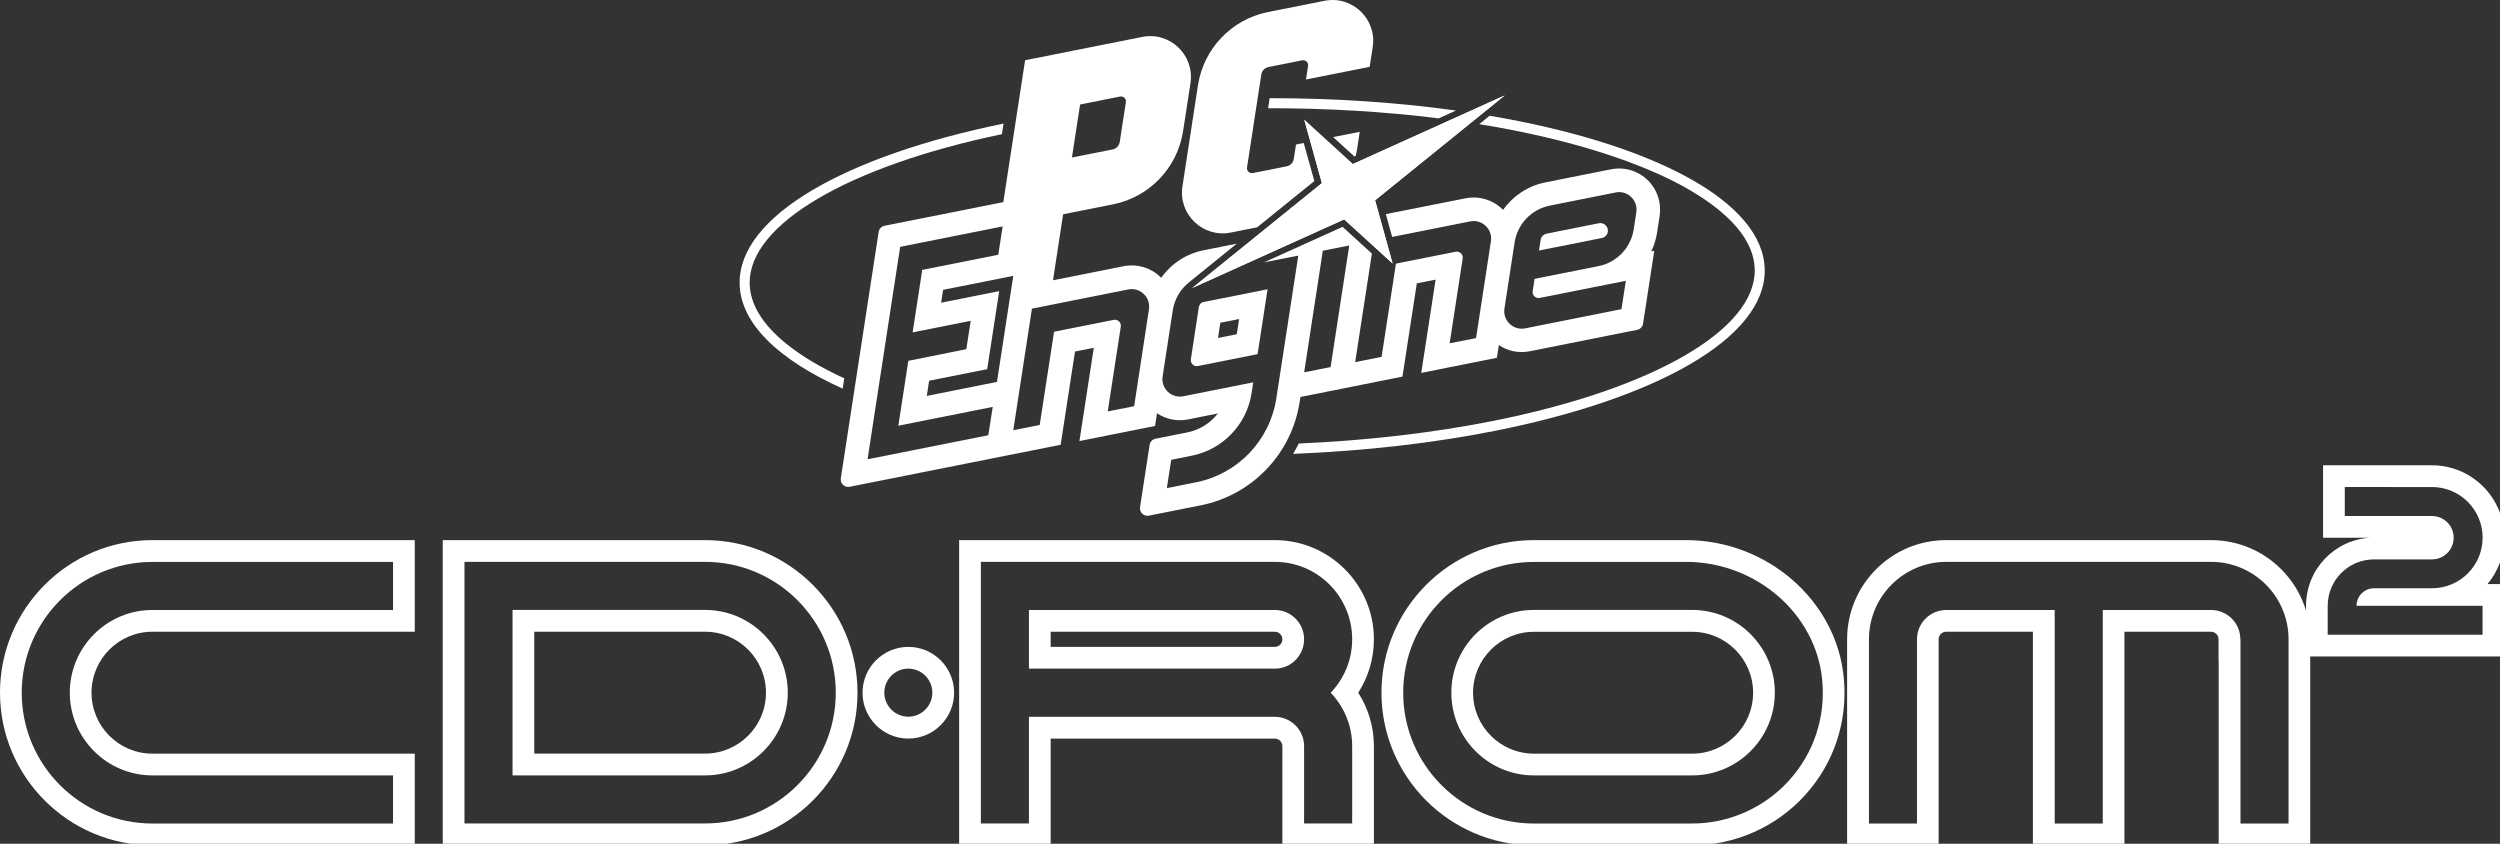 <?xml version="1.0" encoding="UTF-8" standalone="no"?>
<svg
   height="216"
   viewBox="0 0 640 216"
   width="640"
   version="1.1"
   id="svg17"
   sodipodi:docname="pce-cd.svg"
   inkscape:version="1.3.2 (091e20e, 2023-11-25)"
   xmlns:inkscape="http://www.inkscape.org/namespaces/inkscape"
   xmlns:sodipodi="http://sodipodi.sourceforge.net/DTD/sodipodi-0.dtd"
   xmlns="http://www.w3.org/2000/svg"
   xmlns:svg="http://www.w3.org/2000/svg">
  <rect x="0" y="0" width="640" height="216" fill="#333333" stroke="none"/>
  <defs
     id="defs17" />
  <sodipodi:namedview
     id="namedview17"
     pagecolor="#ffffff"
     bordercolor="#000000"
     borderopacity="0.25"
     inkscape:showpageshadow="2"
     inkscape:pageopacity="0.0"
     inkscape:pagecheckerboard="true"
     inkscape:deskcolor="#d1d1d1"
     inkscape:zoom="1"
     inkscape:cx="289.5"
     inkscape:cy="93"
     inkscape:window-width="1312"
     inkscape:window-height="449"
     inkscape:window-x="0"
     inkscape:window-y="39"
     inkscape:window-maximized="0"
     inkscape:current-layer="svg17" />
  <g
     id="g2">
    <g
       id="g1"
       transform="scale(0.167,0.167)">
      <g
         id="g19">
        <g
           id="g18"
           transform="scale(1,1.001)">
          <g
             fill="#ffffff"
             transform="matrix(1,0,0,1,0,-0.158)"
             id="g17">
            <path
               d="m 2306.6,146.3 -232.9,105.1 -74.3,-67.7 27,96.9 -198.8,160.6 232.9,-105.1 74.3,67.6 -26.9,-96.8 z"
               id="path1" />
            <path
               d="m 2306.6,146.3 -232.9,105.1 -74.3,-67.7 27,96.9 -198.8,160.6 232.9,-105.1 74.3,67.6 -26.9,-96.8 z"
               id="path2" />
            <path
               d="m 2076.1,239.7 2.1,-0.9 c 1,-3.9 1.8,-7.9 2.4,-11.9 l 3.8,-24.9 -40.8,8.1 z"
               id="path3" />
            <path
               d="m 1886.6,356.3 40.6,-8.1 87.6,-70.8 -16.3,-58.3 -11.8,2.4 -3.4,21.9 c -0.9,5.8 -5.3,10.4 -11,11.5 l -51.8,10.3 c -5.1,1 -9.7,-3.4 -8.9,-8.5 l 21.9,-142.4 c 0.9,-5.8 5.3,-10.4 11,-11.5 l 51.8,-10.3 c 5.1,-1 9.7,3.4 8.9,8.5 l -3.2,20.9 97.6,-19.4 4.7,-30.3 c 6.6,-42.9 -31.4,-79.3 -74,-70.8 l -86.5,17.2 c -55.8,11.1 -98.7,55.9 -107.4,112.2 l -23.8,154.9 c -6.5,42.7 31.5,79.1 74,70.6 z"
               id="path4" />
            <path
               d="m 1206.6,527.6 c -37.7,-30.1 -57,-61.6 -57.4,-93.6 -1.2,-90 150.1,-179 386.7,-228.4 l 2.5,-16.2 C 1296,239 1132.4,331 1133.8,434.2 c 0.8,61.2 59.5,116.9 158,161.1 l 2.4,-15.8 c -35,-16 -64.4,-33.3 -87.6,-51.9 z"
               id="path5" />
            <path
               d="m 1946.3,150.5 -2.4,15.4 c 90.9,-0.1 179,5.2 261.5,15.5 l 26.5,-12 c -88.1,-12.2 -184.4,-18.9 -285.6,-18.9 z"
               id="path6" />
            <path
               d="m 2283.5,177.4 -15.9,12.9 c 73,11.8 140.5,27.8 200.1,47.6 70.8,23.5 126.2,51.1 164.8,81.9 37.7,30.1 57,61.6 57.4,93.6 1.2,91.8 -156.2,182.6 -401.2,231.4 -91.7,18.3 -193.5,30 -297.8,34.6 -2.7,5.4 -5.5,10.6 -8.7,15.8 111.3,-4.4 216.1,-16.7 309.4,-35.2 247.3,-49.2 415,-142.2 413.6,-246.6 -1.4,-104.9 -172.2,-193.6 -421.7,-236 z"
               id="path7" />
            <path
               d="m 2451,342 -80.2,16 c -4.7,0.9 -8.4,4.8 -9.1,9.5 l -2.5,16.3 96.4,-19.2 c 4.7,-0.9 8.4,-4.8 9.1,-9.5 1.1,-7.9 -5.9,-14.6 -13.7,-13.1 z"
               id="path8" />
            <path
               d="m 1837.8,470.2 -12.3,80.1 c -1,6.3 4.6,11.7 10.9,10.4 l 91.4,-18.2 15.3,-99.4 -97.9,19.5 c -3.9,0.7 -6.8,3.8 -7.4,7.6 z m 32.9,24.2 28.8,-5.7 -3.6,23.3 -28.8,5.7 z"
               id="path9" />
            <path
               d="m 2534.5,286.5 c -14.4,-21.7 -40.2,-32 -64.8,-27.1 l -100.9,20.1 c -26.6,5.3 -49.6,20.8 -64.7,42.1 -0.5,-0.5 -1,-1 -1.5,-1.5 -14.8,-14.2 -35.7,-20.3 -55.8,-16.3 l -122.4,24.3 9.7,34.9 119.7,-23.8 c 18.2,-3.6 34.5,12 31.7,30.3 l -22.8,148.4 -40.5,8 20,-129.8 c 1,-6.3 -4.6,-11.7 -10.9,-10.4 l -91.4,18.2 -22,142.8 -40.5,8 25.6,-166.2 -44.9,-40.9 -120.5,54.4 12.1,-2.4 40.5,-8 -33.7,218.8 c -9.9,64.3 -59,115.6 -122.8,128.3 l -45,9 6.7,-43.4 31.5,-6.3 c 47.6,-9.5 84.3,-47.7 91.7,-95.8 l 2.5,-16.5 -107.2,21.3 c -18.2,3.6 -34.5,-12 -31.7,-30.3 l 15.6,-101.3 c 2.8,-18 12.5,-33.7 26.5,-44.1 v -0.1 l 71.6,-57.9 -51.2,10.2 c -26.6,5.3 -49.6,20.8 -64.7,42.1 -0.5,-0.5 -1,-1 -1.5,-1.5 -14.8,-14.2 -35.7,-20.3 -55.8,-16.3 l -108.5,21.6 3,-19.7 12.5,-81.4 76.5,-15.2 c 55.8,-11.1 98.7,-55.9 107.4,-112.2 l 11.3,-73.4 c 6.6,-42.9 -31.4,-79.3 -74,-70.8 l -179.5,35.7 -33.4,217.3 -182,36.2 c -4.7,0.9 -8.4,4.7 -9.1,9.5 l -58,377.2 c -1.2,7.9 5.8,14.6 13.6,13 l 244.4,-48.6 79,-15.7 22,-142.8 28.8,-5.7 -22,142.8 115.9,-23.1 3,-19.5 c 13.8,9.3 30.8,12.8 47.4,9.5 l 46,-9.2 c -11.5,14.7 -28,25.3 -47.1,29.1 l -48.5,9.6 c -4.7,0.9 -8.4,4.7 -9.1,9.5 l -14.7,95.3 c -1.2,7.9 5.8,14.6 13.6,13 l 79.6,-15.8 c 78.7,-15.7 139.3,-78.9 151.5,-158.3 l 1.2,-7.6 78.2,-15.6 78.2,-15.6 22,-142.8 28.8,-5.7 -22,142.8 115.9,-23.1 3,-19.5 c 13.8,9.3 30.8,12.8 47.4,9.5 l 164.6,-32.8 c 4.7,-0.9 8.4,-4.7 9.1,-9.5 l 17.2,-111.5 -4.6,0.9 c 4.3,-9 7.3,-18.6 8.9,-28.8 l 3.8,-24.9 c 2.4,-15.5 -0.7,-31.7 -9.5,-45 z M 1655.7,160.2 1717,148 c 5.1,-1 9.7,3.4 8.9,8.5 l -9.4,61 c -0.9,5.8 -5.3,10.4 -11,11.5 l -62.3,12.4 z m -140.7,506.5 -17.6,3.5 -20.6,4.1 -115.1,22.9 -31.8,6.3 50,-325.3 13.4,-2.7 98.9,-19.7 44.8,-8.9 -6.7,43.4 -12.9,2.6 -103.7,20.6 -14.7,95.7 48.6,-9.7 8.7,-1.7 31.7,-6.3 -6.7,43.4 -17,3.4 -23.3,4.7 -48.6,9.7 -15.3,99.4 106.4,-21.2 5.9,-1.2 32.4,-6.4 z m -94.3,-60.2 3.6,-23.3 89,-17.7 18.4,-119.5 -89,17.7 3,-19.7 74,-14.7 33.6,-6.7 -4.8,31.1 -20.2,131.3 z m 317.9,15.7 -40.5,8 20,-129.8 c 1,-6.3 -4.6,-11.7 -10.9,-10.4 l -91.4,18.2 -22,142.8 -40.5,8 28.6,-186.2 147.7,-29.4 c 18.2,-3.6 34.5,12 31.7,30.3 z m 301.1,-59.9 -40.5,8 28.6,-186.2 40.5,-8 z m 468.7,-237.1 -4,26.1 c -4.4,28.3 -25.9,50.8 -54,56.4 l -98,19.5 -2.9,18.8 c -1,6.3 4.6,11.7 10.9,10.4 l 91.4,-18.2 18.1,-3.6 22.4,-4.4 -6.7,43.4 -7.6,1.5 -140.1,27.9 c -18.2,3.6 -34.5,-12 -31.7,-30.3 l 15.6,-101.3 c 4.4,-28.3 25.9,-50.8 54,-56.4 l 100.9,-20.1 c 18.2,-3.7 34.5,11.9 31.7,30.3 z"
               id="path10" />
            <path
               d="m 602.5,860.6 v 73.7 H 233.6 c -69.8,0 -126.6,56.8 -126.6,126.6 0,69.8 56.8,126.7 126.6,126.7 h 368.9 v 73.7 H 233.6 c -110.5,0 -200.3,-89.9 -200.3,-200.3 0,-110.5 89.9,-200.3 200.3,-200.3 h 368.9 m 33.3,-33.4 H 602.5 233.6 C 104.8,827.3 0,932.1 0,1060.9 c 0,128.8 104.8,233.7 233.6,233.7 h 368.9 33.3 v -33.3 -73.7 -33.3 H 602.5 233.6 c -51.5,0 -93.3,-41.9 -93.3,-93.4 0,-51.5 41.9,-93.3 93.3,-93.3 h 368.9 33.3 v -33.3 -73.7 z"
               id="path11" />
            <path
               d="m 1080.9,860.6 c 110.5,0 200.3,89.9 200.3,200.3 0,110.5 -89.9,200.3 -200.3,200.3 H 712 V 860.6 Z m -295.2,327 h 295.2 c 69.8,0 126.7,-56.8 126.7,-126.7 0,-69.9 -56.8,-126.7 -126.7,-126.7 H 785.7 Z M 1080.9,827.3 H 712 678.7 v 33.3 400.7 33.3 h 33.3 368.9 c 128.8,0 233.6,-104.8 233.6,-233.6 0,-128.9 -104.8,-233.7 -233.6,-233.7 z M 819,967.6 h 261.9 c 51.5,0 93.3,41.9 93.3,93.3 0,51.5 -41.9,93.3 -93.3,93.3 H 819 Z"
               id="path12" />
            <path
               d="m 2584.4,860.6 c 107.5,0 199.2,79.3 208.9,180.6 5.5,57.3 -12.7,112.2 -51.1,154.5 -37.9,41.7 -92,65.6 -148.3,65.6 h -242.6 c -110.5,0 -200.3,-89.9 -200.3,-200.3 0,-110.5 89.9,-200.3 200.3,-200.3 h 233.1 m -233,326.9 H 2594 c 69.8,0 126.7,-56.8 126.7,-126.7 0,-69.9 -56.8,-126.7 -126.7,-126.7 h -242.6 c -69.8,0 -126.6,56.8 -126.6,126.7 0,69.9 56.7,126.7 126.6,126.7 m 233,-360.3 h -233.1 c -128.8,0 -233.6,104.8 -233.6,233.6 0,128.8 104.8,233.7 233.6,233.7 h 242.6 c 65.7,0 128.7,-27.9 172.9,-76.5 44.8,-49.3 66,-113.3 59.6,-180.1 -11.2,-118.1 -117.5,-210.7 -242,-210.7 z m -233,327 c -51.5,0 -93.3,-41.9 -93.3,-93.3 0,-51.5 41.9,-93.3 93.3,-93.3 H 2594 c 51.5,0 93.4,41.9 93.4,93.3 0,51.5 -41.9,93.3 -93.4,93.3 z"
               id="path13" />
            <path
               d="m 1954.2,860.6 c 65.5,0 118.6,53.1 118.6,118.6 0,31.8 -12.6,60.5 -32.9,81.8 20.3,21.3 32.9,50.1 32.9,81.8 v 118.4 h -73.7 v -118.4 c 0,-24.8 -20.1,-44.9 -44.9,-44.9 h -376.9 v 163.3 h -73.7 V 925 860.6 Z m -376.9,163.5 h 376.9 c 24.8,0 44.9,-20.1 44.9,-44.9 0,-24.8 -20.1,-44.9 -44.9,-44.9 h -376.9 z m 376.9,-196.8 h -450.6 -33.3 v 33.3 64.4 336.2 33.3 h 33.3 73.7 33.3 v -33.3 -130 h 343.6 c 6.4,0 11.6,5.2 11.6,11.6 v 118.4 33.3 h 33.3 73.7 33.3 v -33.3 -118.4 c 0,-29.3 -8.4,-57.6 -24,-81.8 15.6,-24.3 24,-52.5 24,-81.8 0,-83.8 -68.2,-151.9 -151.9,-151.9 z m -343.6,140.3 h 343.6 c 6.4,0 11.6,5.2 11.6,11.6 0,6.4 -5.2,11.6 -11.6,11.6 h -343.6 z"
               id="path14" />
            <path
               d="m 3728.1,746 c 42.8,0 77.6,34.7 77.6,77.5 0,42.8 -34.7,77.5 -77.6,77.5 h -50 -38.8 c -14.9,0 -26.9,12.1 -26.9,26.9 h 193.2 v 44.3 h -237.4 v -44.3 c 0,-39.3 31.8,-71.1 71.1,-71.1 h 38.8 50 c 18.4,0 33.2,-14.9 33.2,-33.2 0,-18.4 -14.9,-33.2 -33.2,-33.2 H 3594.4 V 746 Z m 0,-33.3 h -133.7 -33.3 v 33.3 44.3 33.3 h 33.3 39.2 c -54.9,3 -98.6,48.6 -98.6,104.3 v 44.3 33.3 h 33.3 237.4 33.3 v -33.3 -44.3 -33.3 h -25.8 c 16.1,-19.3 25.8,-44 25.8,-71 0,-61.1 -49.7,-110.9 -110.9,-110.9 z"
               id="path15" />
            <path
               d="m 3389.4,860.6 c 65.5,0 118.8,53.1 118.8,118.6 v 282.1 h -73.7 V 979.2 h -0.2 c 0,-24.8 -20.1,-44.9 -44.9,-44.9 h -118.1 -47.9 v 327 h -73.7 v -327 h -48.1 -118.1 c -24.8,0 -44.9,20.1 -44.9,44.9 v 282.1 H 2865 V 979.2 c 0,-65.5 53.1,-118.6 118.6,-118.6 h 94.1 24 48.1 73.7 47.9 33.8 z m 0,-33.3 h -84.4 -33.8 -47.9 -73.7 -48.1 -24 -94.1 c -83.8,0 -151.9,68.1 -151.9,151.9 v 282.1 33.3 h 33.3 73.7 33.3 v -33.3 -282.1 c 0,-6.4 5.2,-11.6 11.6,-11.6 h 118.1 14.8 v 293.7 33.3 h 33.3 73.7 33.3 v -33.3 -293.7 h 14.6 118.1 c 6.4,0 11.6,5.2 11.6,11.6 v 33.3 h 0.2 v 248.8 33.3 h 33.3 73.7 33.3 v -33.3 -282.1 c 0.1,-83.8 -68.1,-151.9 -152,-151.9 z"
               id="path16" />
            <path
               d="m 1392.4,1024.1 c 20.3,0 36.8,16.5 36.8,36.8 0,20.3 -16.5,36.8 -36.8,36.8 -20.3,0 -36.8,-16.5 -36.8,-36.8 0,-20.3 16.5,-36.8 36.8,-36.8 m 0,-33.3 c -38.7,0 -70.2,31.5 -70.2,70.2 0,38.7 31.5,70.2 70.2,70.2 38.7,0 70.2,-31.5 70.2,-70.2 0,-38.7 -31.5,-70.2 -70.2,-70.2 z"
               id="path17" />
          </g>
        </g>
      </g>
    </g>
  </g>
</svg>
